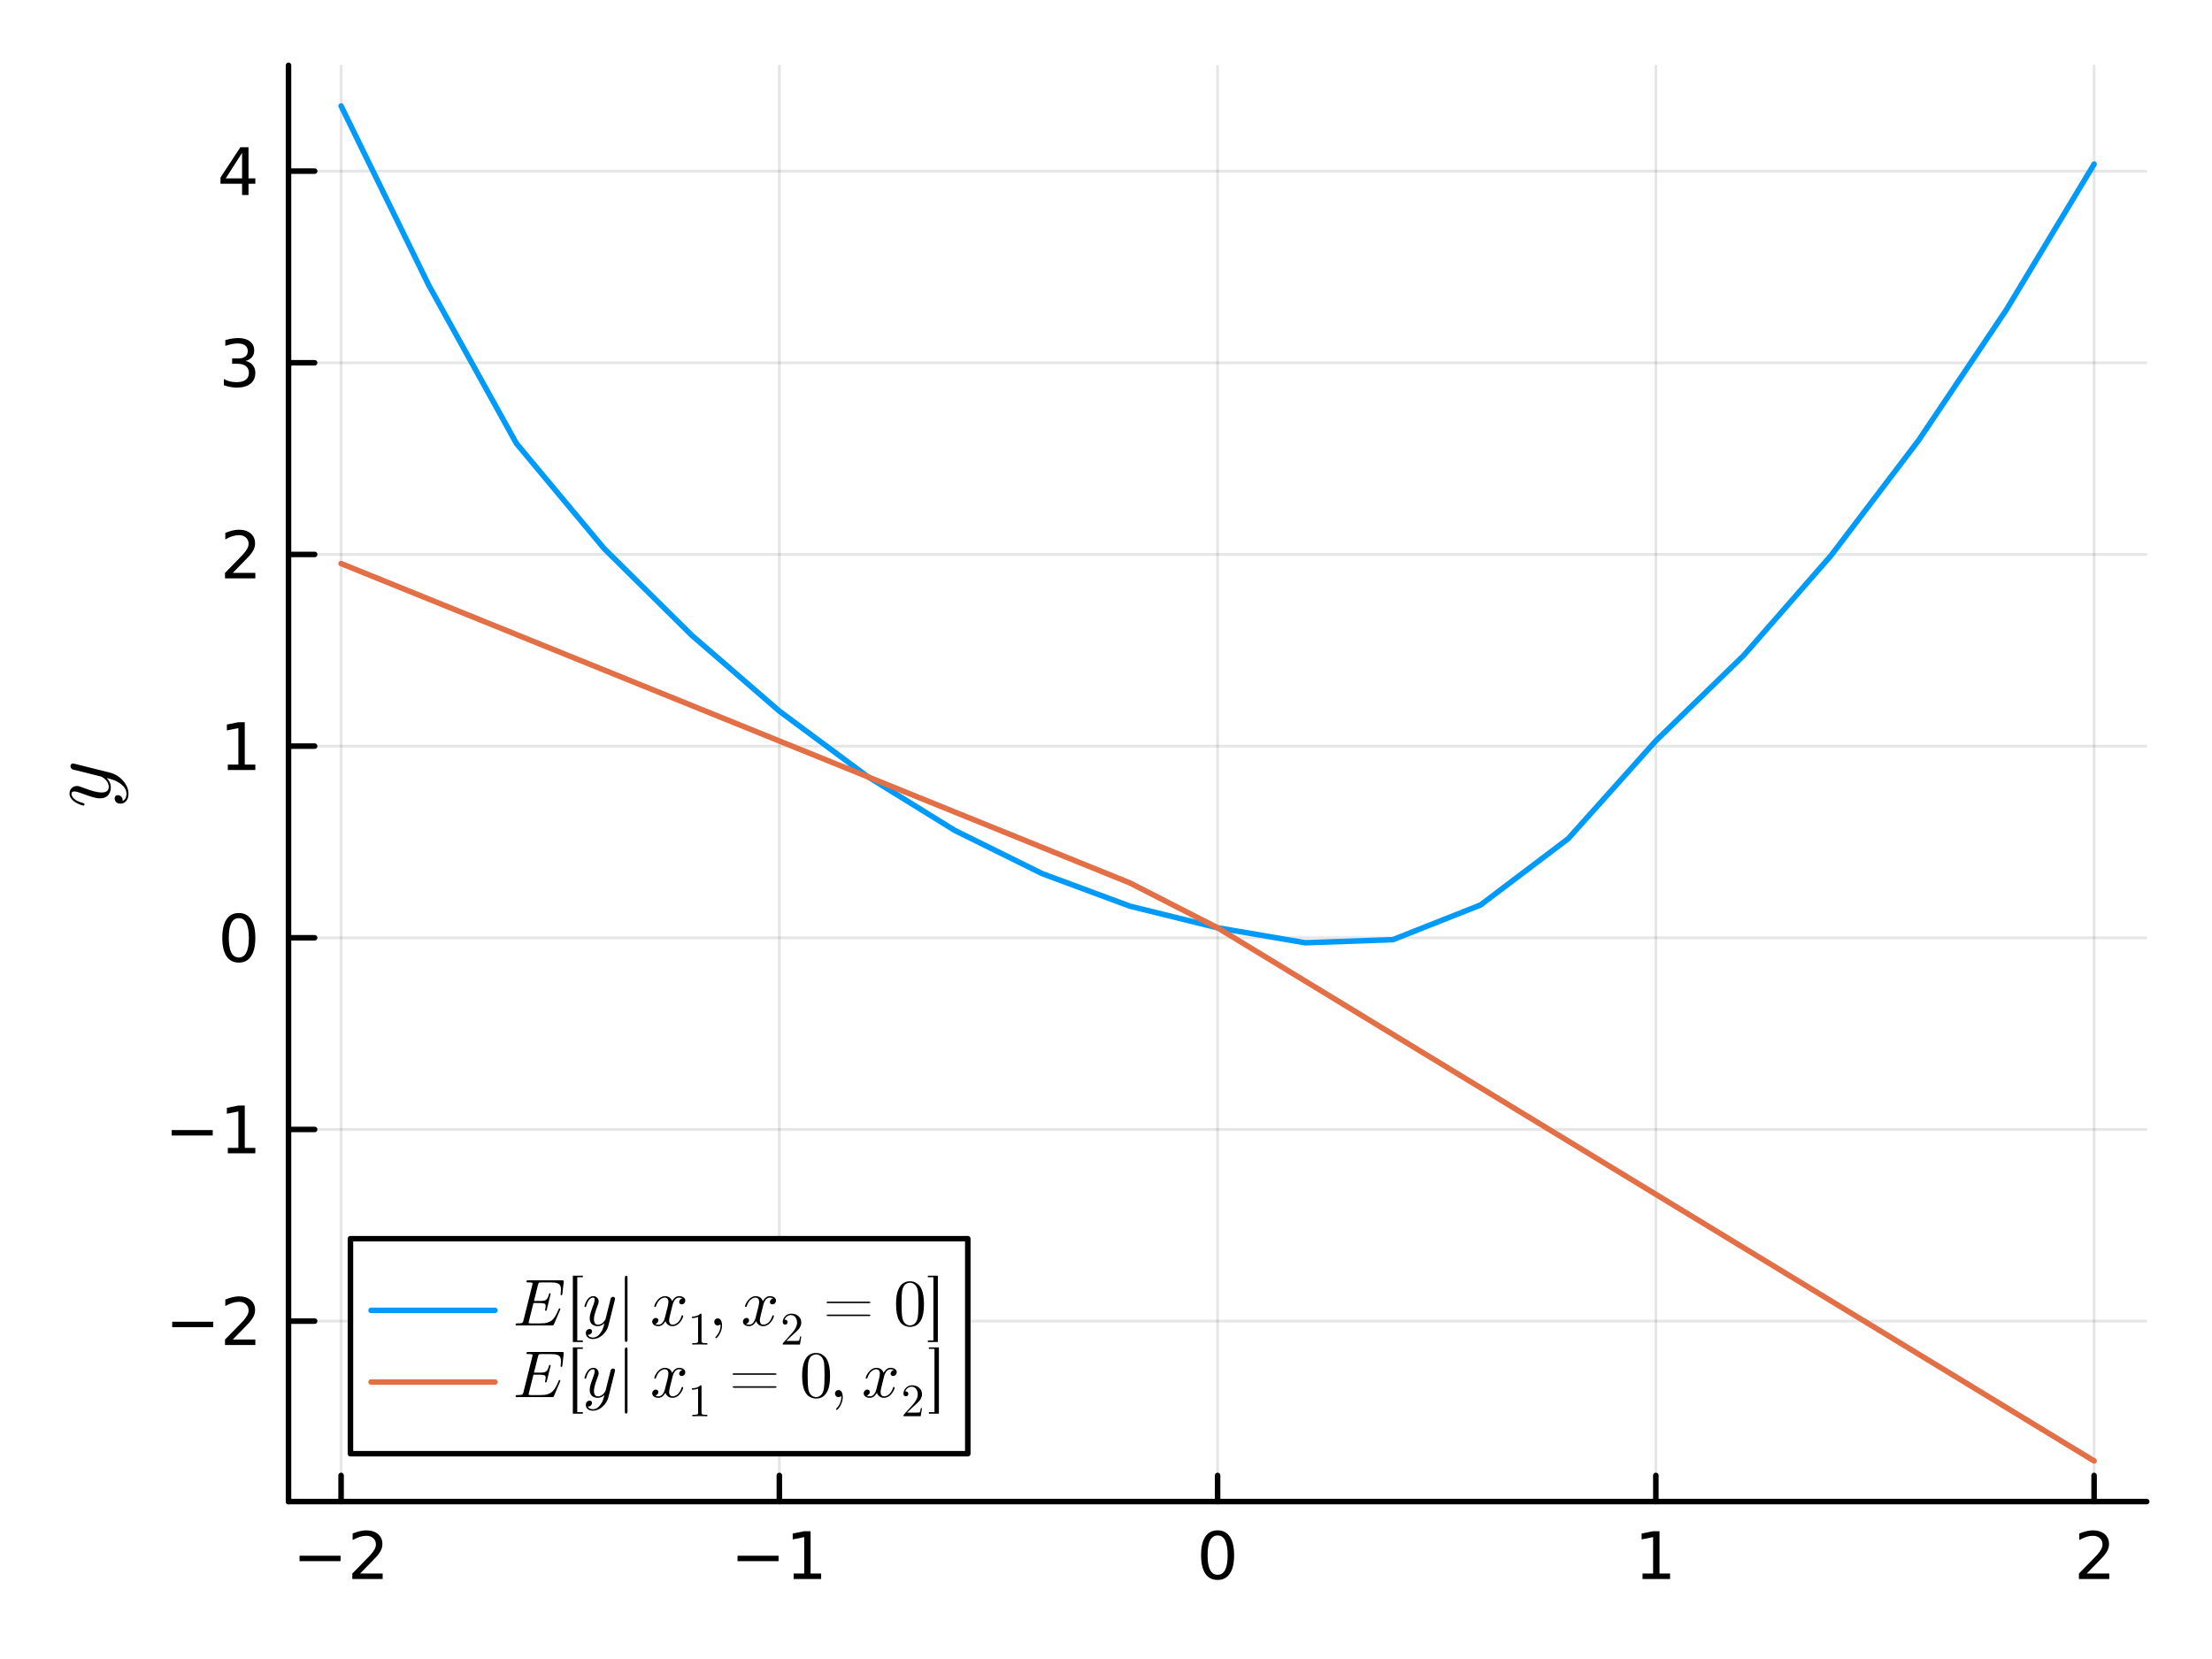 <?xml version="1.0" encoding="utf-8"?>
<svg xmlns="http://www.w3.org/2000/svg" xmlns:xlink="http://www.w3.org/1999/xlink" width="400" height="300" viewBox="0 0 1600 1200">
<rect x="0" y="0" width="1600" height="1200" fill="#333333" stroke="none"/>
<defs>
  <clipPath id="clip310">
    <rect x="0" y="0" width="1600" height="1200"/>
  </clipPath>
</defs>
<path clip-path="url(#clip310)" d="M0 1200 L1600 1200 L1600 0 L0 0  Z" fill="#ffffff" fill-rule="evenodd" fill-opacity="1"/>
<defs>
  <clipPath id="clip311">
    <rect x="320" y="0" width="1121" height="1121"/>
  </clipPath>
</defs>
<defs>
  <clipPath id="clip312">
    <rect x="217" y="47" width="1336" height="971"/>
  </clipPath>
</defs>
<path clip-path="url(#clip310)" d="M208.686 1086.13 L1552.76 1086.13 L1552.76 47.244 L208.686 47.244  Z" fill="#ffffff" fill-rule="evenodd" fill-opacity="1"/>
<defs>
  <clipPath id="clip313">
    <rect x="208" y="47" width="1345" height="1040"/>
  </clipPath>
</defs>
<polyline clip-path="url(#clip313)" style="stroke:#000000; stroke-linecap:round; stroke-linejoin:round; stroke-width:2; stroke-opacity:0.1; fill:none" points="246.726,1086.13 246.726,47.244 "/>
<polyline clip-path="url(#clip313)" style="stroke:#000000; stroke-linecap:round; stroke-linejoin:round; stroke-width:2; stroke-opacity:0.1; fill:none" points="563.723,1086.13 563.723,47.244 "/>
<polyline clip-path="url(#clip313)" style="stroke:#000000; stroke-linecap:round; stroke-linejoin:round; stroke-width:2; stroke-opacity:0.1; fill:none" points="880.721,1086.13 880.721,47.244 "/>
<polyline clip-path="url(#clip313)" style="stroke:#000000; stroke-linecap:round; stroke-linejoin:round; stroke-width:2; stroke-opacity:0.1; fill:none" points="1197.72,1086.13 1197.72,47.244 "/>
<polyline clip-path="url(#clip313)" style="stroke:#000000; stroke-linecap:round; stroke-linejoin:round; stroke-width:2; stroke-opacity:0.1; fill:none" points="1514.72,1086.13 1514.72,47.244 "/>
<polyline clip-path="url(#clip310)" style="stroke:#000000; stroke-linecap:round; stroke-linejoin:round; stroke-width:4; stroke-opacity:1; fill:none" points="208.686,1086.13 1552.76,1086.13 "/>
<polyline clip-path="url(#clip310)" style="stroke:#000000; stroke-linecap:round; stroke-linejoin:round; stroke-width:4; stroke-opacity:1; fill:none" points="246.726,1086.13 246.726,1067.23 "/>
<polyline clip-path="url(#clip310)" style="stroke:#000000; stroke-linecap:round; stroke-linejoin:round; stroke-width:4; stroke-opacity:1; fill:none" points="563.723,1086.13 563.723,1067.23 "/>
<polyline clip-path="url(#clip310)" style="stroke:#000000; stroke-linecap:round; stroke-linejoin:round; stroke-width:4; stroke-opacity:1; fill:none" points="880.721,1086.13 880.721,1067.23 "/>
<polyline clip-path="url(#clip310)" style="stroke:#000000; stroke-linecap:round; stroke-linejoin:round; stroke-width:4; stroke-opacity:1; fill:none" points="1197.72,1086.13 1197.72,1067.23 "/>
<polyline clip-path="url(#clip310)" style="stroke:#000000; stroke-linecap:round; stroke-linejoin:round; stroke-width:4; stroke-opacity:1; fill:none" points="1514.72,1086.13 1514.72,1067.23 "/>
<path clip-path="url(#clip310)" d="M216.668 1125.3 L246.344 1125.3 L246.344 1129.23 L216.668 1129.23 L216.668 1125.3 Z" fill="#000000" fill-rule="nonzero" fill-opacity="1" /><path clip-path="url(#clip310)" d="M260.464 1138.19 L276.783 1138.19 L276.783 1142.13 L254.839 1142.13 L254.839 1138.19 Q257.501 1135.44 262.084 1130.81 Q266.691 1126.16 267.871 1124.81 Q270.117 1122.29 270.996 1120.55 Q271.899 1118.79 271.899 1117.1 Q271.899 1114.35 269.955 1112.61 Q268.033 1110.88 264.932 1110.88 Q262.733 1110.88 260.279 1111.64 Q257.848 1112.41 255.071 1113.96 L255.071 1109.23 Q257.895 1108.1 260.348 1107.52 Q262.802 1106.94 264.839 1106.94 Q270.209 1106.94 273.404 1109.63 Q276.598 1112.31 276.598 1116.8 Q276.598 1118.93 275.788 1120.85 Q275.001 1122.75 272.895 1125.35 Q272.316 1126.02 269.214 1129.23 Q266.112 1132.43 260.464 1138.19 Z" fill="#000000" fill-rule="nonzero" fill-opacity="1" /><path clip-path="url(#clip310)" d="M533.48 1125.3 L563.156 1125.3 L563.156 1129.23 L533.48 1129.23 L533.48 1125.3 Z" fill="#000000" fill-rule="nonzero" fill-opacity="1" /><path clip-path="url(#clip310)" d="M574.059 1138.19 L581.698 1138.19 L581.698 1111.83 L573.388 1113.49 L573.388 1109.23 L581.651 1107.57 L586.327 1107.57 L586.327 1138.19 L593.966 1138.19 L593.966 1142.13 L574.059 1142.13 L574.059 1138.19 Z" fill="#000000" fill-rule="nonzero" fill-opacity="1" /><path clip-path="url(#clip310)" d="M880.721 1110.65 Q877.11 1110.65 875.281 1114.21 Q873.476 1117.75 873.476 1124.88 Q873.476 1131.99 875.281 1135.55 Q877.11 1139.1 880.721 1139.1 Q884.355 1139.1 886.161 1135.55 Q887.989 1131.99 887.989 1124.88 Q887.989 1117.75 886.161 1114.21 Q884.355 1110.65 880.721 1110.65 M880.721 1106.94 Q886.531 1106.94 889.587 1111.55 Q892.665 1116.13 892.665 1124.88 Q892.665 1133.61 889.587 1138.22 Q886.531 1142.8 880.721 1142.8 Q874.911 1142.8 871.832 1138.22 Q868.777 1133.61 868.777 1124.88 Q868.777 1116.13 871.832 1111.55 Q874.911 1106.94 880.721 1106.94 Z" fill="#000000" fill-rule="nonzero" fill-opacity="1" /><path clip-path="url(#clip310)" d="M1188.1 1138.19 L1195.74 1138.19 L1195.74 1111.83 L1187.43 1113.49 L1187.43 1109.23 L1195.69 1107.57 L1200.37 1107.57 L1200.37 1138.19 L1208.01 1138.19 L1208.01 1142.13 L1188.1 1142.13 L1188.1 1138.19 Z" fill="#000000" fill-rule="nonzero" fill-opacity="1" /><path clip-path="url(#clip310)" d="M1509.37 1138.19 L1525.69 1138.19 L1525.69 1142.13 L1503.74 1142.13 L1503.74 1138.19 Q1506.41 1135.44 1510.99 1130.81 Q1515.6 1126.16 1516.78 1124.81 Q1519.02 1122.29 1519.9 1120.55 Q1520.8 1118.79 1520.8 1117.1 Q1520.8 1114.35 1518.86 1112.61 Q1516.94 1110.88 1513.84 1110.88 Q1511.64 1110.88 1509.18 1111.64 Q1506.75 1112.41 1503.98 1113.96 L1503.98 1109.23 Q1506.8 1108.1 1509.25 1107.52 Q1511.71 1106.94 1513.74 1106.94 Q1519.11 1106.94 1522.31 1109.63 Q1525.5 1112.31 1525.5 1116.8 Q1525.5 1118.93 1524.69 1120.85 Q1523.91 1122.75 1521.8 1125.35 Q1521.22 1126.02 1518.12 1129.23 Q1515.02 1132.43 1509.37 1138.19 Z" fill="#000000" fill-rule="nonzero" fill-opacity="1" /><polyline clip-path="url(#clip313)" style="stroke:#000000; stroke-linecap:round; stroke-linejoin:round; stroke-width:2; stroke-opacity:0.1; fill:none" points="208.686,955.593 1552.76,955.593 "/>
<polyline clip-path="url(#clip313)" style="stroke:#000000; stroke-linecap:round; stroke-linejoin:round; stroke-width:2; stroke-opacity:0.1; fill:none" points="208.686,816.957 1552.76,816.957 "/>
<polyline clip-path="url(#clip313)" style="stroke:#000000; stroke-linecap:round; stroke-linejoin:round; stroke-width:2; stroke-opacity:0.1; fill:none" points="208.686,678.321 1552.76,678.321 "/>
<polyline clip-path="url(#clip313)" style="stroke:#000000; stroke-linecap:round; stroke-linejoin:round; stroke-width:2; stroke-opacity:0.1; fill:none" points="208.686,539.685 1552.76,539.685 "/>
<polyline clip-path="url(#clip313)" style="stroke:#000000; stroke-linecap:round; stroke-linejoin:round; stroke-width:2; stroke-opacity:0.1; fill:none" points="208.686,401.049 1552.76,401.049 "/>
<polyline clip-path="url(#clip313)" style="stroke:#000000; stroke-linecap:round; stroke-linejoin:round; stroke-width:2; stroke-opacity:0.1; fill:none" points="208.686,262.413 1552.76,262.413 "/>
<polyline clip-path="url(#clip313)" style="stroke:#000000; stroke-linecap:round; stroke-linejoin:round; stroke-width:2; stroke-opacity:0.1; fill:none" points="208.686,123.778 1552.76,123.778 "/>
<polyline clip-path="url(#clip310)" style="stroke:#000000; stroke-linecap:round; stroke-linejoin:round; stroke-width:4; stroke-opacity:1; fill:none" points="208.686,1086.13 208.686,47.244 "/>
<polyline clip-path="url(#clip310)" style="stroke:#000000; stroke-linecap:round; stroke-linejoin:round; stroke-width:4; stroke-opacity:1; fill:none" points="208.686,955.593 227.584,955.593 "/>
<polyline clip-path="url(#clip310)" style="stroke:#000000; stroke-linecap:round; stroke-linejoin:round; stroke-width:4; stroke-opacity:1; fill:none" points="208.686,816.957 227.584,816.957 "/>
<polyline clip-path="url(#clip310)" style="stroke:#000000; stroke-linecap:round; stroke-linejoin:round; stroke-width:4; stroke-opacity:1; fill:none" points="208.686,678.321 227.584,678.321 "/>
<polyline clip-path="url(#clip310)" style="stroke:#000000; stroke-linecap:round; stroke-linejoin:round; stroke-width:4; stroke-opacity:1; fill:none" points="208.686,539.685 227.584,539.685 "/>
<polyline clip-path="url(#clip310)" style="stroke:#000000; stroke-linecap:round; stroke-linejoin:round; stroke-width:4; stroke-opacity:1; fill:none" points="208.686,401.049 227.584,401.049 "/>
<polyline clip-path="url(#clip310)" style="stroke:#000000; stroke-linecap:round; stroke-linejoin:round; stroke-width:4; stroke-opacity:1; fill:none" points="208.686,262.413 227.584,262.413 "/>
<polyline clip-path="url(#clip310)" style="stroke:#000000; stroke-linecap:round; stroke-linejoin:round; stroke-width:4; stroke-opacity:1; fill:none" points="208.686,123.778 227.584,123.778 "/>
<path clip-path="url(#clip310)" d="M124.571 956.044 L154.246 956.044 L154.246 959.98 L124.571 959.98 L124.571 956.044 Z" fill="#000000" fill-rule="nonzero" fill-opacity="1" /><path clip-path="url(#clip310)" d="M168.367 968.938 L184.686 968.938 L184.686 972.873 L162.742 972.873 L162.742 968.938 Q165.404 966.183 169.987 961.554 Q174.593 956.901 175.774 955.558 Q178.019 953.035 178.899 951.299 Q179.802 949.54 179.802 947.85 Q179.802 945.095 177.857 943.359 Q175.936 941.623 172.834 941.623 Q170.635 941.623 168.181 942.387 Q165.751 943.151 162.973 944.702 L162.973 939.98 Q165.797 938.845 168.251 938.267 Q170.705 937.688 172.742 937.688 Q178.112 937.688 181.306 940.373 Q184.501 943.058 184.501 947.549 Q184.501 949.679 183.691 951.6 Q182.904 953.498 180.797 956.091 Q180.218 956.762 177.117 959.98 Q174.015 963.174 168.367 968.938 Z" fill="#000000" fill-rule="nonzero" fill-opacity="1" /><path clip-path="url(#clip310)" d="M124.2 817.408 L153.876 817.408 L153.876 821.344 L124.2 821.344 L124.2 817.408 Z" fill="#000000" fill-rule="nonzero" fill-opacity="1" /><path clip-path="url(#clip310)" d="M164.779 830.302 L172.417 830.302 L172.417 803.936 L164.107 805.603 L164.107 801.344 L172.371 799.677 L177.047 799.677 L177.047 830.302 L184.686 830.302 L184.686 834.237 L164.779 834.237 L164.779 830.302 Z" fill="#000000" fill-rule="nonzero" fill-opacity="1" /><path clip-path="url(#clip310)" d="M172.742 664.12 Q169.13 664.12 167.302 667.685 Q165.496 671.226 165.496 678.356 Q165.496 685.462 167.302 689.027 Q169.13 692.569 172.742 692.569 Q176.376 692.569 178.181 689.027 Q180.01 685.462 180.01 678.356 Q180.01 671.226 178.181 667.685 Q176.376 664.12 172.742 664.12 M172.742 660.416 Q178.552 660.416 181.607 665.023 Q184.686 669.606 184.686 678.356 Q184.686 687.083 181.607 691.689 Q178.552 696.272 172.742 696.272 Q166.931 696.272 163.853 691.689 Q160.797 687.083 160.797 678.356 Q160.797 669.606 163.853 665.023 Q166.931 660.416 172.742 660.416 Z" fill="#000000" fill-rule="nonzero" fill-opacity="1" /><path clip-path="url(#clip310)" d="M164.779 553.03 L172.417 553.03 L172.417 526.664 L164.107 528.331 L164.107 524.072 L172.371 522.405 L177.047 522.405 L177.047 553.03 L184.686 553.03 L184.686 556.965 L164.779 556.965 L164.779 553.03 Z" fill="#000000" fill-rule="nonzero" fill-opacity="1" /><path clip-path="url(#clip310)" d="M168.367 414.394 L184.686 414.394 L184.686 418.329 L162.742 418.329 L162.742 414.394 Q165.404 411.64 169.987 407.01 Q174.593 402.357 175.774 401.015 Q178.019 398.491 178.899 396.755 Q179.802 394.996 179.802 393.306 Q179.802 390.552 177.857 388.816 Q175.936 387.08 172.834 387.08 Q170.635 387.08 168.181 387.843 Q165.751 388.607 162.973 390.158 L162.973 385.436 Q165.797 384.302 168.251 383.723 Q170.705 383.144 172.742 383.144 Q178.112 383.144 181.306 385.83 Q184.501 388.515 184.501 393.005 Q184.501 395.135 183.691 397.056 Q182.904 398.954 180.797 401.547 Q180.218 402.218 177.117 405.436 Q174.015 408.63 168.367 414.394 Z" fill="#000000" fill-rule="nonzero" fill-opacity="1" /><path clip-path="url(#clip310)" d="M177.556 261.059 Q180.913 261.777 182.788 264.045 Q184.686 266.314 184.686 269.647 Q184.686 274.763 181.167 277.564 Q177.649 280.365 171.167 280.365 Q168.992 280.365 166.677 279.925 Q164.385 279.508 161.931 278.652 L161.931 274.138 Q163.876 275.272 166.191 275.851 Q168.505 276.43 171.029 276.43 Q175.427 276.43 177.718 274.693 Q180.033 272.957 180.033 269.647 Q180.033 266.592 177.88 264.879 Q175.751 263.143 171.931 263.143 L167.904 263.143 L167.904 259.3 L172.117 259.3 Q175.566 259.3 177.394 257.934 Q179.223 256.545 179.223 253.953 Q179.223 251.291 177.325 249.879 Q175.45 248.444 171.931 248.444 Q170.01 248.444 167.811 248.86 Q165.612 249.277 162.973 250.157 L162.973 245.99 Q165.635 245.249 167.95 244.879 Q170.288 244.508 172.348 244.508 Q177.672 244.508 180.774 246.939 Q183.876 249.346 183.876 253.467 Q183.876 256.337 182.232 258.328 Q180.589 260.295 177.556 261.059 Z" fill="#000000" fill-rule="nonzero" fill-opacity="1" /><path clip-path="url(#clip310)" d="M175.103 110.572 L163.297 129.021 L175.103 129.021 L175.103 110.572 M173.876 106.498 L179.755 106.498 L179.755 129.021 L184.686 129.021 L184.686 132.909 L179.755 132.909 L179.755 141.058 L175.103 141.058 L175.103 132.909 L159.501 132.909 L159.501 128.396 L173.876 106.498 Z" fill="#000000" fill-rule="nonzero" fill-opacity="1" /><path clip-path="url(#clip310)" d="M52.788 552.247 Q53.239 552.247 54.302 552.537 L79.487 558.849 Q85.091 560.234 89.02 564.743 Q92.949 569.22 92.949 574.308 Q92.949 577.368 91.306 579.332 Q89.696 581.297 87.216 581.297 Q85.026 581.297 83.964 580.138 Q82.933 578.978 82.933 577.593 Q82.933 577.142 83.062 576.659 Q83.191 576.176 83.738 575.661 Q84.286 575.146 85.22 575.146 Q86.733 575.146 87.925 576.466 Q88.472 577.11 88.601 577.722 Q88.73 578.302 88.73 579.3 Q89.632 578.914 90.244 578.205 Q90.856 577.497 91.081 576.692 Q91.339 575.886 91.403 575.371 Q91.5 574.824 91.5 574.308 Q91.5 570.186 87.345 567.03 Q86.089 566.096 84.833 565.419 Q83.609 564.711 82.096 564.196 Q80.614 563.68 79.809 563.455 Q79.004 563.197 77.168 562.746 Q80.163 565.742 80.163 569.413 Q80.163 570.959 79.745 572.344 Q79.326 573.696 78.456 574.888 Q77.555 576.08 75.977 576.788 Q74.398 577.464 72.305 577.464 Q70.083 577.464 67.055 576.595 Q64.028 575.725 58.456 573.632 Q55.333 572.505 53.819 572.505 Q53.078 572.505 52.627 572.666 Q52.144 572.827 51.983 573.149 Q51.79 573.471 51.758 573.664 Q51.725 573.825 51.725 574.147 Q51.725 576.047 53.658 577.819 Q55.59 579.59 59.906 580.814 Q60.711 581.072 60.904 581.233 Q61.097 581.394 61.097 581.877 Q61.065 582.682 60.421 582.682 Q60.163 582.682 59.165 582.392 Q58.135 582.102 56.621 581.426 Q55.075 580.717 53.69 579.751 Q52.273 578.785 51.275 577.271 Q50.276 575.725 50.276 573.954 Q50.276 571.539 51.854 570.057 Q53.4 568.543 55.687 568.543 Q56.621 568.543 57.458 568.801 Q58.263 569.027 60.421 569.864 Q69.117 573.245 73.368 573.245 Q74.398 573.245 75.268 573.084 Q76.105 572.891 76.943 572.473 Q77.748 572.054 78.231 571.217 Q78.682 570.347 78.682 569.155 Q78.682 567.642 77.973 566.225 Q77.233 564.775 76.234 563.874 Q75.236 562.94 74.398 562.392 Q73.529 561.812 73.078 561.684 L61.226 558.721 L55.944 557.4 Q53.078 556.788 52.37 556.498 Q51.693 556.112 51.339 555.436 Q50.985 554.759 50.985 554.18 Q50.985 553.374 51.468 552.827 Q51.951 552.247 52.788 552.247 Z" fill="#000000" fill-rule="nonzero" fill-opacity="1" /><polyline clip-path="url(#clip313)" style="stroke:#009af9; stroke-linecap:round; stroke-linejoin:round; stroke-width:4; stroke-opacity:1; fill:none" points="246.726,76.647 310.125,206.29 373.525,320.734 436.924,396.733 500.324,459.477 563.723,514.37 627.123,561.415 690.522,600.61 753.922,631.956 817.321,655.452 880.721,671.099 944.12,681.935 1007.52,679.698 1070.92,654.603 1134.32,606.649 1197.72,535.837 1261.12,474.226 1324.52,401.72 1387.92,318.297 1451.32,223.957 1514.72,118.7 "/>
<polyline clip-path="url(#clip313)" style="stroke:#e26f46; stroke-linecap:round; stroke-linejoin:round; stroke-width:4; stroke-opacity:1; fill:none" points="246.726,407.653 310.125,433.32 373.525,458.986 436.924,484.653 500.324,510.319 563.723,535.986 627.123,561.652 690.522,587.319 753.922,612.985 817.321,638.652 880.721,671.099 944.12,709.662 1007.52,748.224 1070.92,786.787 1134.32,825.35 1197.72,863.912 1261.12,902.475 1324.52,941.038 1387.92,979.6 1451.32,1018.16 1514.72,1056.73 "/>
<path clip-path="url(#clip310)" d="M253.488 1051.5 L700.032 1051.5 L700.032 895.978 L253.488 895.978  Z" fill="#ffffff" fill-rule="evenodd" fill-opacity="1"/>
<polyline clip-path="url(#clip310)" style="stroke:#000000; stroke-linecap:round; stroke-linejoin:round; stroke-width:4; stroke-opacity:1; fill:none" points="253.488,1051.5 700.032,1051.5 700.032,895.978 253.488,895.978 253.488,1051.5 "/>
<polyline clip-path="url(#clip310)" style="stroke:#009af9; stroke-linecap:round; stroke-linejoin:round; stroke-width:4; stroke-opacity:1; fill:none" points="268.422,947.818 358.027,947.818 "/>
<path clip-path="url(#clip310)" d="M407.743 927.409 L406.783 935.701 Q406.713 936.45 406.596 936.684 Q406.479 936.895 406.104 936.895 Q405.823 936.895 405.659 936.731 Q405.518 936.544 405.518 936.333 Q405.518 936.216 405.542 935.911 Q405.565 935.607 405.565 935.466 Q405.776 934.014 405.776 932.913 Q405.776 930.876 405.167 929.775 Q404.558 928.65 402.989 928.135 Q401.419 927.596 398.468 927.596 L391.723 927.596 Q390.177 927.596 389.802 927.878 Q389.451 928.159 389.123 929.47 L386.242 941.018 L390.762 941.018 Q392.449 941.018 393.456 940.807 Q394.486 940.596 395.166 940.01 Q395.868 939.401 396.243 938.582 Q396.641 937.762 397.039 936.286 Q397.157 935.794 397.274 935.607 Q397.414 935.42 397.719 935.42 Q397.953 935.42 398.117 935.583 Q398.281 935.724 398.281 935.935 L395.54 947.154 Q395.4 947.716 395.259 947.927 Q395.119 948.115 394.838 948.115 Q394.533 948.115 394.369 947.951 Q394.205 947.787 394.205 947.599 Q394.205 947.412 394.346 947.06 Q394.697 945.538 394.697 944.718 Q394.697 944.25 394.65 944.016 Q394.627 943.781 394.416 943.453 Q394.229 943.102 393.807 942.938 Q393.386 942.774 392.589 942.657 Q391.793 942.517 390.598 942.517 L385.867 942.517 L382.588 955.61 Q382.354 956.476 382.354 956.711 Q382.354 956.968 382.471 957.062 Q382.611 957.132 382.986 957.179 Q383.408 957.249 384.04 957.249 L391.043 957.249 Q392.589 957.249 393.831 957.109 Q395.072 956.968 396.103 956.617 Q397.157 956.266 397.953 955.867 Q398.749 955.469 399.499 954.743 Q400.248 953.994 400.764 953.338 Q401.302 952.658 401.935 951.511 Q402.567 950.363 403.012 949.426 Q403.457 948.466 404.136 946.92 Q404.324 946.358 404.769 946.358 Q405.026 946.358 405.167 946.498 Q405.308 946.615 405.331 946.733 L405.331 946.873 Q405.19 947.318 405.097 947.552 L400.693 957.905 Q400.436 958.491 400.225 958.608 Q400.014 958.725 399.194 958.725 L374.296 958.725 Q373.734 958.725 373.5 958.701 Q373.289 958.678 373.125 958.561 Q372.961 958.42 372.961 958.139 Q372.961 957.694 373.149 957.507 Q373.336 957.296 373.547 957.273 Q373.758 957.249 374.296 957.249 Q375.467 957.249 376.17 957.179 Q376.873 957.109 377.318 957.015 Q377.786 956.898 378.02 956.57 Q378.278 956.242 378.395 955.961 Q378.512 955.657 378.676 954.977 L385 929.611 Q385.235 928.744 385.235 928.463 Q385.235 928.159 385.024 927.971 Q384.836 927.784 384.321 927.714 Q383.806 927.62 383.384 927.62 Q382.986 927.596 382.119 927.596 Q381.557 927.596 381.323 927.573 Q381.112 927.55 380.948 927.432 Q380.784 927.315 380.784 927.058 Q380.784 926.402 381.065 926.261 Q381.37 926.097 382.213 926.097 L406.432 926.097 Q407.392 926.097 407.603 926.308 Q407.837 926.496 407.743 927.409 Z" fill="#000000" fill-rule="nonzero" fill-opacity="1" /><path clip-path="url(#clip310)" d="M414.35 970.717 L414.35 922.748 L421.588 922.748 L421.588 923.849 L417.559 923.849 L417.559 969.616 L421.588 969.616 L421.588 970.717 L414.35 970.717 Z" fill="#000000" fill-rule="nonzero" fill-opacity="1" /><path clip-path="url(#clip310)" d="M444.884 939.355 Q444.884 939.682 444.673 940.455 L440.083 958.772 Q439.075 962.847 435.796 965.705 Q432.541 968.562 428.84 968.562 Q426.615 968.562 425.186 967.368 Q423.757 966.197 423.757 964.393 Q423.757 962.8 424.6 962.027 Q425.444 961.278 426.451 961.278 Q426.779 961.278 427.13 961.372 Q427.481 961.465 427.856 961.863 Q428.231 962.262 428.231 962.941 Q428.231 964.042 427.27 964.908 Q426.802 965.307 426.357 965.4 Q425.935 965.494 425.209 965.494 Q425.49 966.15 426.006 966.595 Q426.521 967.04 427.106 967.204 Q427.692 967.391 428.067 967.438 Q428.465 967.508 428.84 967.508 Q431.838 967.508 434.133 964.487 Q434.812 963.573 435.304 962.66 Q435.82 961.77 436.194 960.669 Q436.569 959.592 436.733 959.006 Q436.92 958.42 437.248 957.085 Q435.07 959.264 432.4 959.264 Q431.276 959.264 430.269 958.959 Q429.285 958.655 428.418 958.022 Q427.552 957.366 427.036 956.219 Q426.544 955.071 426.544 953.549 Q426.544 951.932 427.177 949.731 Q427.809 947.529 429.332 943.477 Q430.151 941.205 430.151 940.104 Q430.151 939.565 430.034 939.237 Q429.917 938.886 429.683 938.769 Q429.449 938.628 429.308 938.605 Q429.191 938.582 428.957 938.582 Q427.575 938.582 426.287 939.987 Q424.998 941.392 424.108 944.531 Q423.921 945.116 423.804 945.257 Q423.687 945.398 423.335 945.398 Q422.75 945.374 422.75 944.906 Q422.75 944.718 422.961 943.992 Q423.172 943.243 423.663 942.142 Q424.179 941.018 424.881 940.01 Q425.584 938.98 426.685 938.254 Q427.809 937.528 429.097 937.528 Q430.854 937.528 431.932 938.675 Q433.032 939.8 433.032 941.463 Q433.032 942.142 432.845 942.751 Q432.681 943.336 432.072 944.906 Q429.613 951.23 429.613 954.321 Q429.613 955.071 429.73 955.703 Q429.87 956.312 430.175 956.921 Q430.479 957.507 431.088 957.858 Q431.721 958.186 432.587 958.186 Q433.688 958.186 434.719 957.671 Q435.773 957.132 436.429 956.406 Q437.108 955.68 437.506 955.071 Q437.928 954.439 438.021 954.111 L440.176 945.491 L441.137 941.65 Q441.582 939.565 441.792 939.05 Q442.073 938.558 442.565 938.301 Q443.057 938.043 443.479 938.043 Q444.064 938.043 444.463 938.394 Q444.884 938.746 444.884 939.355 Z" fill="#000000" fill-rule="nonzero" fill-opacity="1" /><path clip-path="url(#clip310)" d="M451.97 969.242 L451.97 924.575 Q451.97 922.795 452.93 922.795 Q453.891 922.795 453.891 924.224 L453.891 968.89 Q453.891 970.67 452.93 970.67 Q451.97 970.67 451.97 969.242 Z" fill="#000000" fill-rule="nonzero" fill-opacity="1" /><path clip-path="url(#clip310)" d="M495.661 940.69 Q495.661 942.001 494.841 942.751 Q494.021 943.477 493.084 943.477 Q492.194 943.477 491.726 942.962 Q491.257 942.446 491.257 941.79 Q491.257 940.9 491.913 940.127 Q492.569 939.355 493.553 939.191 Q492.592 938.582 491.164 938.582 Q490.227 938.582 489.407 939.073 Q488.611 939.565 488.119 940.198 Q487.65 940.83 487.229 941.744 Q486.83 942.634 486.666 943.172 Q486.526 943.688 486.409 944.25 L484.769 950.808 Q483.973 953.923 483.973 955.024 Q483.973 956.383 484.629 957.296 Q485.285 958.186 486.596 958.186 Q487.112 958.186 487.697 958.046 Q488.283 957.882 489.032 957.46 Q489.805 957.015 490.484 956.359 Q491.187 955.68 491.866 954.532 Q492.546 953.385 492.991 951.909 Q493.131 951.394 493.6 951.394 Q494.185 951.394 494.185 951.862 Q494.185 952.26 493.857 953.103 Q493.553 953.923 492.873 955.001 Q492.218 956.055 491.351 957.015 Q490.484 957.952 489.196 958.608 Q487.908 959.264 486.503 959.264 Q484.488 959.264 483.153 958.186 Q481.818 957.109 481.326 955.61 Q481.209 955.82 481.045 956.102 Q480.881 956.383 480.389 957.015 Q479.921 957.624 479.382 958.092 Q478.843 958.537 478 958.889 Q477.18 959.264 476.29 959.264 Q475.166 959.264 474.159 958.936 Q473.175 958.608 472.472 957.858 Q471.77 957.109 471.77 956.078 Q471.77 954.93 472.543 954.134 Q473.339 953.314 474.417 953.314 Q475.096 953.314 475.635 953.712 Q476.197 954.111 476.197 954.977 Q476.197 955.938 475.541 956.664 Q474.885 957.39 473.948 957.577 Q474.908 958.186 476.337 958.186 Q477.883 958.186 479.101 956.828 Q480.319 955.469 480.905 953.197 Q482.357 947.74 482.919 945.304 Q483.481 942.844 483.481 941.79 Q483.481 940.807 483.223 940.127 Q482.966 939.448 482.521 939.144 Q482.099 938.816 481.701 938.699 Q481.326 938.582 480.905 938.582 Q480.202 938.582 479.406 938.863 Q478.633 939.144 477.696 939.8 Q476.782 940.432 475.916 941.744 Q475.049 943.055 474.463 944.859 Q474.346 945.398 473.831 945.398 Q473.269 945.374 473.269 944.906 Q473.269 944.507 473.573 943.688 Q473.901 942.844 474.557 941.79 Q475.236 940.736 476.103 939.8 Q476.993 938.839 478.281 938.183 Q479.593 937.528 480.998 937.528 Q481.631 937.528 482.24 937.668 Q482.872 937.785 483.622 938.137 Q484.395 938.488 485.074 939.261 Q485.753 940.034 486.175 941.158 Q486.456 940.619 486.83 940.104 Q487.229 939.589 487.838 938.956 Q488.47 938.301 489.337 937.926 Q490.227 937.528 491.21 937.528 Q492.171 937.528 493.108 937.785 Q494.045 938.019 494.841 938.792 Q495.661 939.542 495.661 940.69 Z" fill="#000000" fill-rule="nonzero" fill-opacity="1" /><path clip-path="url(#clip310)" d="M500.546 953.381 L500.546 952.331 Q504.579 952.331 506.662 950.184 Q507.236 950.184 507.334 950.315 Q507.432 950.446 507.432 951.053 L507.432 969.891 Q507.432 970.891 507.924 971.203 Q508.416 971.514 510.564 971.514 L511.63 971.514 L511.63 972.547 Q510.449 972.449 506.186 972.449 Q501.923 972.449 500.759 972.547 L500.759 971.514 L501.825 971.514 Q503.94 971.514 504.448 971.219 Q504.957 970.908 504.957 969.891 L504.957 952.495 Q503.202 953.381 500.546 953.381 Z" fill="#000000" fill-rule="nonzero" fill-opacity="1" /><path clip-path="url(#clip310)" d="M517.319 957.952 Q516.64 957.179 516.64 956.172 Q516.64 955.165 517.296 954.415 Q517.975 953.642 519.193 953.642 Q520.622 953.642 521.442 955.024 Q522.261 956.383 522.261 958.678 Q522.261 961.161 521.254 963.456 Q520.247 965.775 519.263 966.876 Q518.28 967.977 517.881 967.977 Q517.413 967.977 517.413 967.461 Q517.413 967.274 517.741 966.923 Q521.184 963.222 521.207 958.678 Q521.207 957.952 521.114 957.952 L520.997 958.046 Q520.177 958.725 519.193 958.725 Q517.999 958.725 517.319 957.952 Z" fill="#000000" fill-rule="nonzero" fill-opacity="1" /><path clip-path="url(#clip310)" d="M561.289 940.69 Q561.289 942.001 560.469 942.751 Q559.649 943.477 558.712 943.477 Q557.822 943.477 557.354 942.962 Q556.885 942.446 556.885 941.79 Q556.885 940.9 557.541 940.127 Q558.197 939.355 559.181 939.191 Q558.221 938.582 556.792 938.582 Q555.855 938.582 555.035 939.073 Q554.239 939.565 553.747 940.198 Q553.278 940.83 552.857 941.744 Q552.459 942.634 552.295 943.172 Q552.154 943.688 552.037 944.25 L550.397 950.808 Q549.601 953.923 549.601 955.024 Q549.601 956.383 550.257 957.296 Q550.913 958.186 552.224 958.186 Q552.74 958.186 553.325 958.046 Q553.911 957.882 554.66 957.46 Q555.433 957.015 556.112 956.359 Q556.815 955.68 557.494 954.532 Q558.174 953.385 558.619 951.909 Q558.759 951.394 559.228 951.394 Q559.813 951.394 559.813 951.862 Q559.813 952.26 559.485 953.103 Q559.181 953.923 558.502 955.001 Q557.846 956.055 556.979 957.015 Q556.112 957.952 554.824 958.608 Q553.536 959.264 552.131 959.264 Q550.116 959.264 548.781 958.186 Q547.446 957.109 546.954 955.61 Q546.837 955.82 546.673 956.102 Q546.509 956.383 546.017 957.015 Q545.549 957.624 545.01 958.092 Q544.472 958.537 543.628 958.889 Q542.809 959.264 541.918 959.264 Q540.794 959.264 539.787 958.936 Q538.803 958.608 538.101 957.858 Q537.398 957.109 537.398 956.078 Q537.398 954.93 538.171 954.134 Q538.967 953.314 540.045 953.314 Q540.724 953.314 541.263 953.712 Q541.825 954.111 541.825 954.977 Q541.825 955.938 541.169 956.664 Q540.513 957.39 539.576 957.577 Q540.537 958.186 541.965 958.186 Q543.511 958.186 544.729 956.828 Q545.947 955.469 546.533 953.197 Q547.985 947.74 548.547 945.304 Q549.109 942.844 549.109 941.79 Q549.109 940.807 548.852 940.127 Q548.594 939.448 548.149 939.144 Q547.727 938.816 547.329 938.699 Q546.954 938.582 546.533 938.582 Q545.83 938.582 545.034 938.863 Q544.261 939.144 543.324 939.8 Q542.41 940.432 541.544 941.744 Q540.677 943.055 540.092 944.859 Q539.974 945.398 539.459 945.398 Q538.897 945.374 538.897 944.906 Q538.897 944.507 539.201 943.688 Q539.529 942.844 540.185 941.79 Q540.864 940.736 541.731 939.8 Q542.621 938.839 543.909 938.183 Q545.221 937.528 546.626 937.528 Q547.259 937.528 547.868 937.668 Q548.5 937.785 549.25 938.137 Q550.023 938.488 550.702 939.261 Q551.381 940.034 551.803 941.158 Q552.084 940.619 552.459 940.104 Q552.857 939.589 553.466 938.956 Q554.098 938.301 554.965 937.926 Q555.855 937.528 556.839 937.528 Q557.799 937.528 558.736 937.785 Q559.673 938.019 560.469 938.792 Q561.289 939.542 561.289 940.69 Z" fill="#000000" fill-rule="nonzero" fill-opacity="1" /><path clip-path="url(#clip310)" d="M566.174 972.547 Q566.174 971.941 566.223 971.76 Q566.289 971.58 566.551 971.301 L572.995 964.12 Q576.52 960.152 576.52 956.693 Q576.52 954.447 575.339 952.84 Q574.175 951.233 572.027 951.233 Q570.552 951.233 569.306 952.135 Q568.06 953.036 567.486 954.643 Q567.584 954.61 567.929 954.61 Q568.765 954.61 569.224 955.135 Q569.699 955.66 569.699 956.365 Q569.699 957.267 569.109 957.709 Q568.535 958.136 567.961 958.136 Q567.732 958.136 567.42 958.086 Q567.125 958.037 566.65 957.578 Q566.174 957.103 566.174 956.266 Q566.174 953.922 567.945 952.053 Q569.732 950.184 572.454 950.184 Q575.536 950.184 577.553 952.02 Q579.586 953.84 579.586 956.693 Q579.586 957.693 579.274 958.611 Q578.979 959.513 578.569 960.218 Q578.176 960.923 577.094 962.054 Q576.012 963.185 575.143 963.989 Q574.274 964.792 572.323 966.497 L568.765 969.957 L574.815 969.957 Q577.766 969.957 577.996 969.695 Q578.323 969.219 578.733 966.71 L579.586 966.71 L578.635 972.547 L566.174 972.547 Z" fill="#000000" fill-rule="nonzero" fill-opacity="1" /><path clip-path="url(#clip310)" d="M597.88 951.44 Q597.927 950.855 598.84 950.855 L628.236 950.855 Q629.617 950.855 629.641 951.394 Q629.641 951.979 628.329 951.956 L599.168 951.956 Q597.88 951.979 597.88 951.44 M597.88 942.072 Q597.88 941.486 598.887 941.509 L628.189 941.509 Q629.617 941.509 629.641 942.072 Q629.641 942.61 628.423 942.61 L598.84 942.61 Q597.88 942.61 597.88 942.072 Z" fill="#000000" fill-rule="nonzero" fill-opacity="1" /><path clip-path="url(#clip310)" d="M648.143 943.383 Q648.143 936.333 649.923 932.492 Q652.406 926.777 658.261 926.777 Q659.503 926.777 660.791 927.128 Q662.103 927.456 663.742 928.744 Q665.405 930.032 666.412 932.14 Q668.333 936.216 668.333 943.383 Q668.333 950.386 666.553 954.204 Q663.953 959.779 658.215 959.779 Q656.06 959.779 653.858 958.678 Q651.68 957.577 650.298 954.93 Q648.143 950.972 648.143 943.383 M652.125 942.798 Q652.125 950.035 652.64 952.916 Q653.226 956.031 654.818 957.39 Q656.434 958.725 658.215 958.725 Q660.135 958.725 661.728 957.296 Q663.344 955.844 663.836 952.729 Q664.375 949.66 664.351 942.798 Q664.351 936.122 663.883 933.452 Q663.25 930.337 661.564 929.095 Q659.901 927.831 658.215 927.831 Q657.582 927.831 656.903 928.018 Q656.247 928.205 655.287 928.744 Q654.326 929.283 653.577 930.618 Q652.851 931.953 652.499 933.967 Q652.125 936.567 652.125 942.798 Z" fill="#000000" fill-rule="nonzero" fill-opacity="1" /><path clip-path="url(#clip310)" d="M671.13 969.616 L675.159 969.616 L675.159 923.849 L671.13 923.849 L671.13 922.748 L678.368 922.748 L678.368 970.717 L671.13 970.717 L671.13 969.616 Z" fill="#000000" fill-rule="nonzero" fill-opacity="1" /><polyline clip-path="url(#clip310)" style="stroke:#e26f46; stroke-linecap:round; stroke-linejoin:round; stroke-width:4; stroke-opacity:1; fill:none" points="268.422,999.658 358.027,999.658 "/>
<path clip-path="url(#clip310)" d="M407.743 979.249 L406.783 987.541 Q406.713 988.29 406.596 988.524 Q406.479 988.735 406.104 988.735 Q405.823 988.735 405.659 988.571 Q405.518 988.384 405.518 988.173 Q405.518 988.056 405.542 987.751 Q405.565 987.447 405.565 987.306 Q405.776 985.854 405.776 984.753 Q405.776 982.716 405.167 981.615 Q404.558 980.49 402.989 979.975 Q401.419 979.436 398.468 979.436 L391.723 979.436 Q390.177 979.436 389.802 979.718 Q389.451 979.999 389.123 981.31 L386.242 992.858 L390.762 992.858 Q392.449 992.858 393.456 992.647 Q394.486 992.436 395.166 991.85 Q395.868 991.241 396.243 990.422 Q396.641 989.602 397.039 988.126 Q397.157 987.634 397.274 987.447 Q397.414 987.26 397.719 987.26 Q397.953 987.26 398.117 987.423 Q398.281 987.564 398.281 987.775 L395.54 998.994 Q395.4 999.556 395.259 999.767 Q395.119 999.955 394.838 999.955 Q394.533 999.955 394.369 999.791 Q394.205 999.627 394.205 999.439 Q394.205 999.252 394.346 998.9 Q394.697 997.378 394.697 996.558 Q394.697 996.09 394.65 995.856 Q394.627 995.621 394.416 995.293 Q394.229 994.942 393.807 994.778 Q393.386 994.614 392.589 994.497 Q391.793 994.357 390.598 994.357 L385.867 994.357 L382.588 1007.45 Q382.354 1008.32 382.354 1008.55 Q382.354 1008.81 382.471 1008.9 Q382.611 1008.97 382.986 1009.02 Q383.408 1009.09 384.04 1009.09 L391.043 1009.09 Q392.589 1009.09 393.831 1008.95 Q395.072 1008.81 396.103 1008.46 Q397.157 1008.11 397.953 1007.71 Q398.749 1007.31 399.499 1006.58 Q400.248 1005.83 400.764 1005.18 Q401.302 1004.5 401.935 1003.35 Q402.567 1002.2 403.012 1001.27 Q403.457 1000.31 404.136 998.76 Q404.324 998.198 404.769 998.198 Q405.026 998.198 405.167 998.338 Q405.308 998.455 405.331 998.573 L405.331 998.713 Q405.19 999.158 405.097 999.392 L400.693 1009.75 Q400.436 1010.33 400.225 1010.45 Q400.014 1010.56 399.194 1010.56 L374.296 1010.56 Q373.734 1010.56 373.5 1010.54 Q373.289 1010.52 373.125 1010.4 Q372.961 1010.26 372.961 1009.98 Q372.961 1009.53 373.149 1009.35 Q373.336 1009.14 373.547 1009.11 Q373.758 1009.09 374.296 1009.09 Q375.467 1009.09 376.17 1009.02 Q376.873 1008.95 377.318 1008.86 Q377.786 1008.74 378.02 1008.41 Q378.278 1008.08 378.395 1007.8 Q378.512 1007.5 378.676 1006.82 L385 981.451 Q385.235 980.584 385.235 980.303 Q385.235 979.999 385.024 979.811 Q384.836 979.624 384.321 979.554 Q383.806 979.46 383.384 979.46 Q382.986 979.436 382.119 979.436 Q381.557 979.436 381.323 979.413 Q381.112 979.39 380.948 979.272 Q380.784 979.155 380.784 978.898 Q380.784 978.242 381.065 978.101 Q381.37 977.937 382.213 977.937 L406.432 977.937 Q407.392 977.937 407.603 978.148 Q407.837 978.336 407.743 979.249 Z" fill="#000000" fill-rule="nonzero" fill-opacity="1" /><path clip-path="url(#clip310)" d="M414.35 1022.56 L414.35 974.588 L421.588 974.588 L421.588 975.689 L417.559 975.689 L417.559 1021.46 L421.588 1021.46 L421.588 1022.56 L414.35 1022.56 Z" fill="#000000" fill-rule="nonzero" fill-opacity="1" /><path clip-path="url(#clip310)" d="M444.884 991.195 Q444.884 991.522 444.673 992.295 L440.083 1010.61 Q439.075 1014.69 435.796 1017.54 Q432.541 1020.4 428.84 1020.4 Q426.615 1020.4 425.186 1019.21 Q423.757 1018.04 423.757 1016.23 Q423.757 1014.64 424.6 1013.87 Q425.444 1013.12 426.451 1013.12 Q426.779 1013.12 427.13 1013.21 Q427.481 1013.31 427.856 1013.7 Q428.231 1014.1 428.231 1014.78 Q428.231 1015.88 427.27 1016.75 Q426.802 1017.15 426.357 1017.24 Q425.935 1017.33 425.209 1017.33 Q425.49 1017.99 426.006 1018.43 Q426.521 1018.88 427.106 1019.04 Q427.692 1019.23 428.067 1019.28 Q428.465 1019.35 428.84 1019.35 Q431.838 1019.35 434.133 1016.33 Q434.812 1015.41 435.304 1014.5 Q435.82 1013.61 436.194 1012.51 Q436.569 1011.43 436.733 1010.85 Q436.92 1010.26 437.248 1008.93 Q435.07 1011.1 432.4 1011.1 Q431.276 1011.1 430.269 1010.8 Q429.285 1010.49 428.418 1009.86 Q427.552 1009.21 427.036 1008.06 Q426.544 1006.91 426.544 1005.39 Q426.544 1003.77 427.177 1001.57 Q427.809 999.369 429.332 995.317 Q430.151 993.045 430.151 991.944 Q430.151 991.405 430.034 991.077 Q429.917 990.726 429.683 990.609 Q429.449 990.468 429.308 990.445 Q429.191 990.422 428.957 990.422 Q427.575 990.422 426.287 991.827 Q424.998 993.232 424.108 996.371 Q423.921 996.956 423.804 997.097 Q423.687 997.238 423.335 997.238 Q422.75 997.214 422.75 996.746 Q422.75 996.558 422.961 995.832 Q423.172 995.083 423.663 993.982 Q424.179 992.858 424.881 991.85 Q425.584 990.82 426.685 990.094 Q427.809 989.368 429.097 989.368 Q430.854 989.368 431.932 990.515 Q433.032 991.64 433.032 993.303 Q433.032 993.982 432.845 994.591 Q432.681 995.176 432.072 996.746 Q429.613 1003.07 429.613 1006.16 Q429.613 1006.91 429.73 1007.54 Q429.87 1008.15 430.175 1008.76 Q430.479 1009.35 431.088 1009.7 Q431.721 1010.03 432.587 1010.03 Q433.688 1010.03 434.719 1009.51 Q435.773 1008.97 436.429 1008.25 Q437.108 1007.52 437.506 1006.91 Q437.928 1006.28 438.021 1005.95 L440.176 997.331 L441.137 993.49 Q441.582 991.405 441.792 990.89 Q442.073 990.398 442.565 990.141 Q443.057 989.883 443.479 989.883 Q444.064 989.883 444.463 990.234 Q444.884 990.586 444.884 991.195 Z" fill="#000000" fill-rule="nonzero" fill-opacity="1" /><path clip-path="url(#clip310)" d="M451.97 1021.08 L451.97 976.415 Q451.97 974.635 452.93 974.635 Q453.891 974.635 453.891 976.064 L453.891 1020.73 Q453.891 1022.51 452.93 1022.51 Q451.97 1022.51 451.97 1021.08 Z" fill="#000000" fill-rule="nonzero" fill-opacity="1" /><path clip-path="url(#clip310)" d="M495.661 992.53 Q495.661 993.841 494.841 994.591 Q494.021 995.317 493.084 995.317 Q492.194 995.317 491.726 994.802 Q491.257 994.286 491.257 993.63 Q491.257 992.74 491.913 991.967 Q492.569 991.195 493.553 991.031 Q492.592 990.422 491.164 990.422 Q490.227 990.422 489.407 990.913 Q488.611 991.405 488.119 992.038 Q487.65 992.67 487.229 993.584 Q486.83 994.474 486.666 995.012 Q486.526 995.528 486.409 996.09 L484.769 1002.65 Q483.973 1005.76 483.973 1006.86 Q483.973 1008.22 484.629 1009.14 Q485.285 1010.03 486.596 1010.03 Q487.112 1010.03 487.697 1009.89 Q488.283 1009.72 489.032 1009.3 Q489.805 1008.86 490.484 1008.2 Q491.187 1007.52 491.866 1006.37 Q492.546 1005.22 492.991 1003.75 Q493.131 1003.23 493.6 1003.23 Q494.185 1003.23 494.185 1003.7 Q494.185 1004.1 493.857 1004.94 Q493.553 1005.76 492.873 1006.84 Q492.218 1007.89 491.351 1008.86 Q490.484 1009.79 489.196 1010.45 Q487.908 1011.1 486.503 1011.1 Q484.488 1011.1 483.153 1010.03 Q481.818 1008.95 481.326 1007.45 Q481.209 1007.66 481.045 1007.94 Q480.881 1008.22 480.389 1008.86 Q479.921 1009.46 479.382 1009.93 Q478.843 1010.38 478 1010.73 Q477.18 1011.1 476.29 1011.1 Q475.166 1011.1 474.159 1010.78 Q473.175 1010.45 472.472 1009.7 Q471.77 1008.95 471.77 1007.92 Q471.77 1006.77 472.543 1005.97 Q473.339 1005.15 474.417 1005.15 Q475.096 1005.15 475.635 1005.55 Q476.197 1005.95 476.197 1006.82 Q476.197 1007.78 475.541 1008.5 Q474.885 1009.23 473.948 1009.42 Q474.908 1010.03 476.337 1010.03 Q477.883 1010.03 479.101 1008.67 Q480.319 1007.31 480.905 1005.04 Q482.357 999.58 482.919 997.144 Q483.481 994.684 483.481 993.63 Q483.481 992.647 483.223 991.967 Q482.966 991.288 482.521 990.984 Q482.099 990.656 481.701 990.539 Q481.326 990.422 480.905 990.422 Q480.202 990.422 479.406 990.703 Q478.633 990.984 477.696 991.64 Q476.782 992.272 475.916 993.584 Q475.049 994.895 474.463 996.699 Q474.346 997.238 473.831 997.238 Q473.269 997.214 473.269 996.746 Q473.269 996.347 473.573 995.528 Q473.901 994.684 474.557 993.63 Q475.236 992.576 476.103 991.64 Q476.993 990.679 478.281 990.023 Q479.593 989.368 480.998 989.368 Q481.631 989.368 482.24 989.508 Q482.872 989.625 483.622 989.977 Q484.395 990.328 485.074 991.101 Q485.753 991.874 486.175 992.998 Q486.456 992.459 486.83 991.944 Q487.229 991.429 487.838 990.796 Q488.47 990.141 489.337 989.766 Q490.227 989.368 491.21 989.368 Q492.171 989.368 493.108 989.625 Q494.045 989.859 494.841 990.632 Q495.661 991.382 495.661 992.53 Z" fill="#000000" fill-rule="nonzero" fill-opacity="1" /><path clip-path="url(#clip310)" d="M500.546 1005.22 L500.546 1004.17 Q504.579 1004.17 506.662 1002.02 Q507.236 1002.02 507.334 1002.15 Q507.432 1002.29 507.432 1002.89 L507.432 1021.73 Q507.432 1022.73 507.924 1023.04 Q508.416 1023.35 510.564 1023.35 L511.63 1023.35 L511.63 1024.39 Q510.449 1024.29 506.186 1024.29 Q501.923 1024.29 500.759 1024.39 L500.759 1023.35 L501.825 1023.35 Q503.94 1023.35 504.448 1023.06 Q504.957 1022.75 504.957 1021.73 L504.957 1004.34 Q503.202 1005.22 500.546 1005.22 Z" fill="#000000" fill-rule="nonzero" fill-opacity="1" /><path clip-path="url(#clip310)" d="M529.948 1003.28 Q529.995 1002.69 530.908 1002.69 L560.303 1002.69 Q561.685 1002.69 561.709 1003.23 Q561.709 1003.82 560.397 1003.8 L531.236 1003.8 Q529.948 1003.82 529.948 1003.28 M529.948 993.912 Q529.948 993.326 530.955 993.349 L560.256 993.349 Q561.685 993.349 561.709 993.912 Q561.709 994.45 560.491 994.45 L530.908 994.45 Q529.948 994.45 529.948 993.912 Z" fill="#000000" fill-rule="nonzero" fill-opacity="1" /><path clip-path="url(#clip310)" d="M580.211 995.223 Q580.211 988.173 581.991 984.332 Q584.473 978.617 590.329 978.617 Q591.571 978.617 592.859 978.968 Q594.17 979.296 595.81 980.584 Q597.473 981.872 598.48 983.98 Q600.401 988.056 600.401 995.223 Q600.401 1002.23 598.621 1006.04 Q596.021 1011.62 590.282 1011.62 Q588.127 1011.62 585.926 1010.52 Q583.747 1009.42 582.365 1006.77 Q580.211 1002.81 580.211 995.223 M584.192 994.638 Q584.192 1001.88 584.708 1004.76 Q585.293 1007.87 586.886 1009.23 Q588.502 1010.56 590.282 1010.56 Q592.203 1010.56 593.796 1009.14 Q595.412 1007.68 595.904 1004.57 Q596.442 1001.5 596.419 994.638 Q596.419 987.962 595.95 985.292 Q595.318 982.177 593.632 980.935 Q591.969 979.671 590.282 979.671 Q589.65 979.671 588.971 979.858 Q588.315 980.045 587.354 980.584 Q586.394 981.123 585.645 982.458 Q584.919 983.793 584.567 985.807 Q584.192 988.407 584.192 994.638 Z" fill="#000000" fill-rule="nonzero" fill-opacity="1" /><path clip-path="url(#clip310)" d="M604.645 1009.79 Q603.966 1009.02 603.966 1008.01 Q603.966 1007 604.622 1006.26 Q605.301 1005.48 606.519 1005.48 Q607.948 1005.48 608.767 1006.86 Q609.587 1008.22 609.587 1010.52 Q609.587 1013 608.58 1015.3 Q607.573 1017.62 606.589 1018.72 Q605.605 1019.82 605.207 1019.82 Q604.739 1019.82 604.739 1019.3 Q604.739 1019.11 605.067 1018.76 Q608.51 1015.06 608.533 1010.52 Q608.533 1009.79 608.44 1009.79 L608.322 1009.89 Q607.503 1010.56 606.519 1010.56 Q605.324 1010.56 604.645 1009.79 Z" fill="#000000" fill-rule="nonzero" fill-opacity="1" /><path clip-path="url(#clip310)" d="M648.615 992.53 Q648.615 993.841 647.795 994.591 Q646.975 995.317 646.038 995.317 Q645.148 995.317 644.68 994.802 Q644.211 994.286 644.211 993.63 Q644.211 992.74 644.867 991.967 Q645.523 991.195 646.507 991.031 Q645.546 990.422 644.118 990.422 Q643.181 990.422 642.361 990.913 Q641.564 991.405 641.073 992.038 Q640.604 992.67 640.183 993.584 Q639.784 994.474 639.62 995.012 Q639.48 995.528 639.363 996.09 L637.723 1002.65 Q636.927 1005.76 636.927 1006.86 Q636.927 1008.22 637.583 1009.14 Q638.239 1010.03 639.55 1010.03 Q640.065 1010.03 640.651 1009.89 Q641.237 1009.72 641.986 1009.3 Q642.759 1008.86 643.438 1008.2 Q644.141 1007.52 644.82 1006.37 Q645.499 1005.22 645.944 1003.75 Q646.085 1003.23 646.553 1003.23 Q647.139 1003.23 647.139 1003.7 Q647.139 1004.1 646.811 1004.94 Q646.507 1005.76 645.827 1006.84 Q645.172 1007.89 644.305 1008.86 Q643.438 1009.79 642.15 1010.45 Q640.862 1011.1 639.456 1011.1 Q637.442 1011.1 636.107 1010.03 Q634.772 1008.95 634.28 1007.45 Q634.163 1007.66 633.999 1007.94 Q633.835 1008.22 633.343 1008.86 Q632.875 1009.46 632.336 1009.93 Q631.797 1010.38 630.954 1010.73 Q630.134 1011.1 629.244 1011.1 Q628.12 1011.1 627.113 1010.78 Q626.129 1010.45 625.426 1009.7 Q624.724 1008.95 624.724 1007.92 Q624.724 1006.77 625.497 1005.97 Q626.293 1005.15 627.37 1005.15 Q628.05 1005.15 628.588 1005.55 Q629.151 1005.95 629.151 1006.82 Q629.151 1007.78 628.495 1008.5 Q627.839 1009.23 626.902 1009.42 Q627.862 1010.03 629.291 1010.03 Q630.837 1010.03 632.055 1008.67 Q633.273 1007.31 633.859 1005.04 Q635.311 999.58 635.873 997.144 Q636.435 994.684 636.435 993.63 Q636.435 992.647 636.177 991.967 Q635.92 991.288 635.475 990.984 Q635.053 990.656 634.655 990.539 Q634.28 990.422 633.859 990.422 Q633.156 990.422 632.359 990.703 Q631.587 990.984 630.65 991.64 Q629.736 992.272 628.87 993.584 Q628.003 994.895 627.417 996.699 Q627.3 997.238 626.785 997.238 Q626.223 997.214 626.223 996.746 Q626.223 996.347 626.527 995.528 Q626.855 994.684 627.511 993.63 Q628.19 992.576 629.057 991.64 Q629.947 990.679 631.235 990.023 Q632.547 989.368 633.952 989.368 Q634.585 989.368 635.194 989.508 Q635.826 989.625 636.576 989.977 Q637.348 990.328 638.028 991.101 Q638.707 991.874 639.129 992.998 Q639.41 992.459 639.784 991.944 Q640.183 991.429 640.792 990.796 Q641.424 990.141 642.291 989.766 Q643.181 989.368 644.164 989.368 Q645.125 989.368 646.062 989.625 Q646.999 989.859 647.795 990.632 Q648.615 991.382 648.615 992.53 Z" fill="#000000" fill-rule="nonzero" fill-opacity="1" /><path clip-path="url(#clip310)" d="M653.5 1024.39 Q653.5 1023.78 653.549 1023.6 Q653.615 1023.42 653.877 1023.14 L660.321 1015.96 Q663.846 1011.99 663.846 1008.53 Q663.846 1006.29 662.665 1004.68 Q661.501 1003.07 659.353 1003.07 Q657.878 1003.07 656.632 1003.97 Q655.386 1004.88 654.812 1006.48 Q654.91 1006.45 655.254 1006.45 Q656.091 1006.45 656.55 1006.98 Q657.025 1007.5 657.025 1008.2 Q657.025 1009.11 656.435 1009.55 Q655.861 1009.98 655.287 1009.98 Q655.058 1009.98 654.746 1009.93 Q654.451 1009.88 653.975 1009.42 Q653.5 1008.94 653.5 1008.11 Q653.5 1005.76 655.271 1003.89 Q657.058 1002.02 659.78 1002.02 Q662.862 1002.02 664.879 1003.86 Q666.912 1005.68 666.912 1008.53 Q666.912 1009.53 666.6 1010.45 Q666.305 1011.35 665.895 1012.06 Q665.502 1012.76 664.42 1013.89 Q663.337 1015.03 662.468 1015.83 Q661.599 1016.63 659.648 1018.34 L656.091 1021.8 L662.141 1021.8 Q665.092 1021.8 665.321 1021.53 Q665.649 1021.06 666.059 1018.55 L666.912 1018.55 L665.961 1024.39 L653.5 1024.39 Z" fill="#000000" fill-rule="nonzero" fill-opacity="1" /><path clip-path="url(#clip310)" d="M671.898 1021.46 L675.927 1021.46 L675.927 975.689 L671.898 975.689 L671.898 974.588 L679.136 974.588 L679.136 1022.56 L671.898 1022.56 L671.898 1021.46 Z" fill="#000000" fill-rule="nonzero" fill-opacity="1" /></svg>
